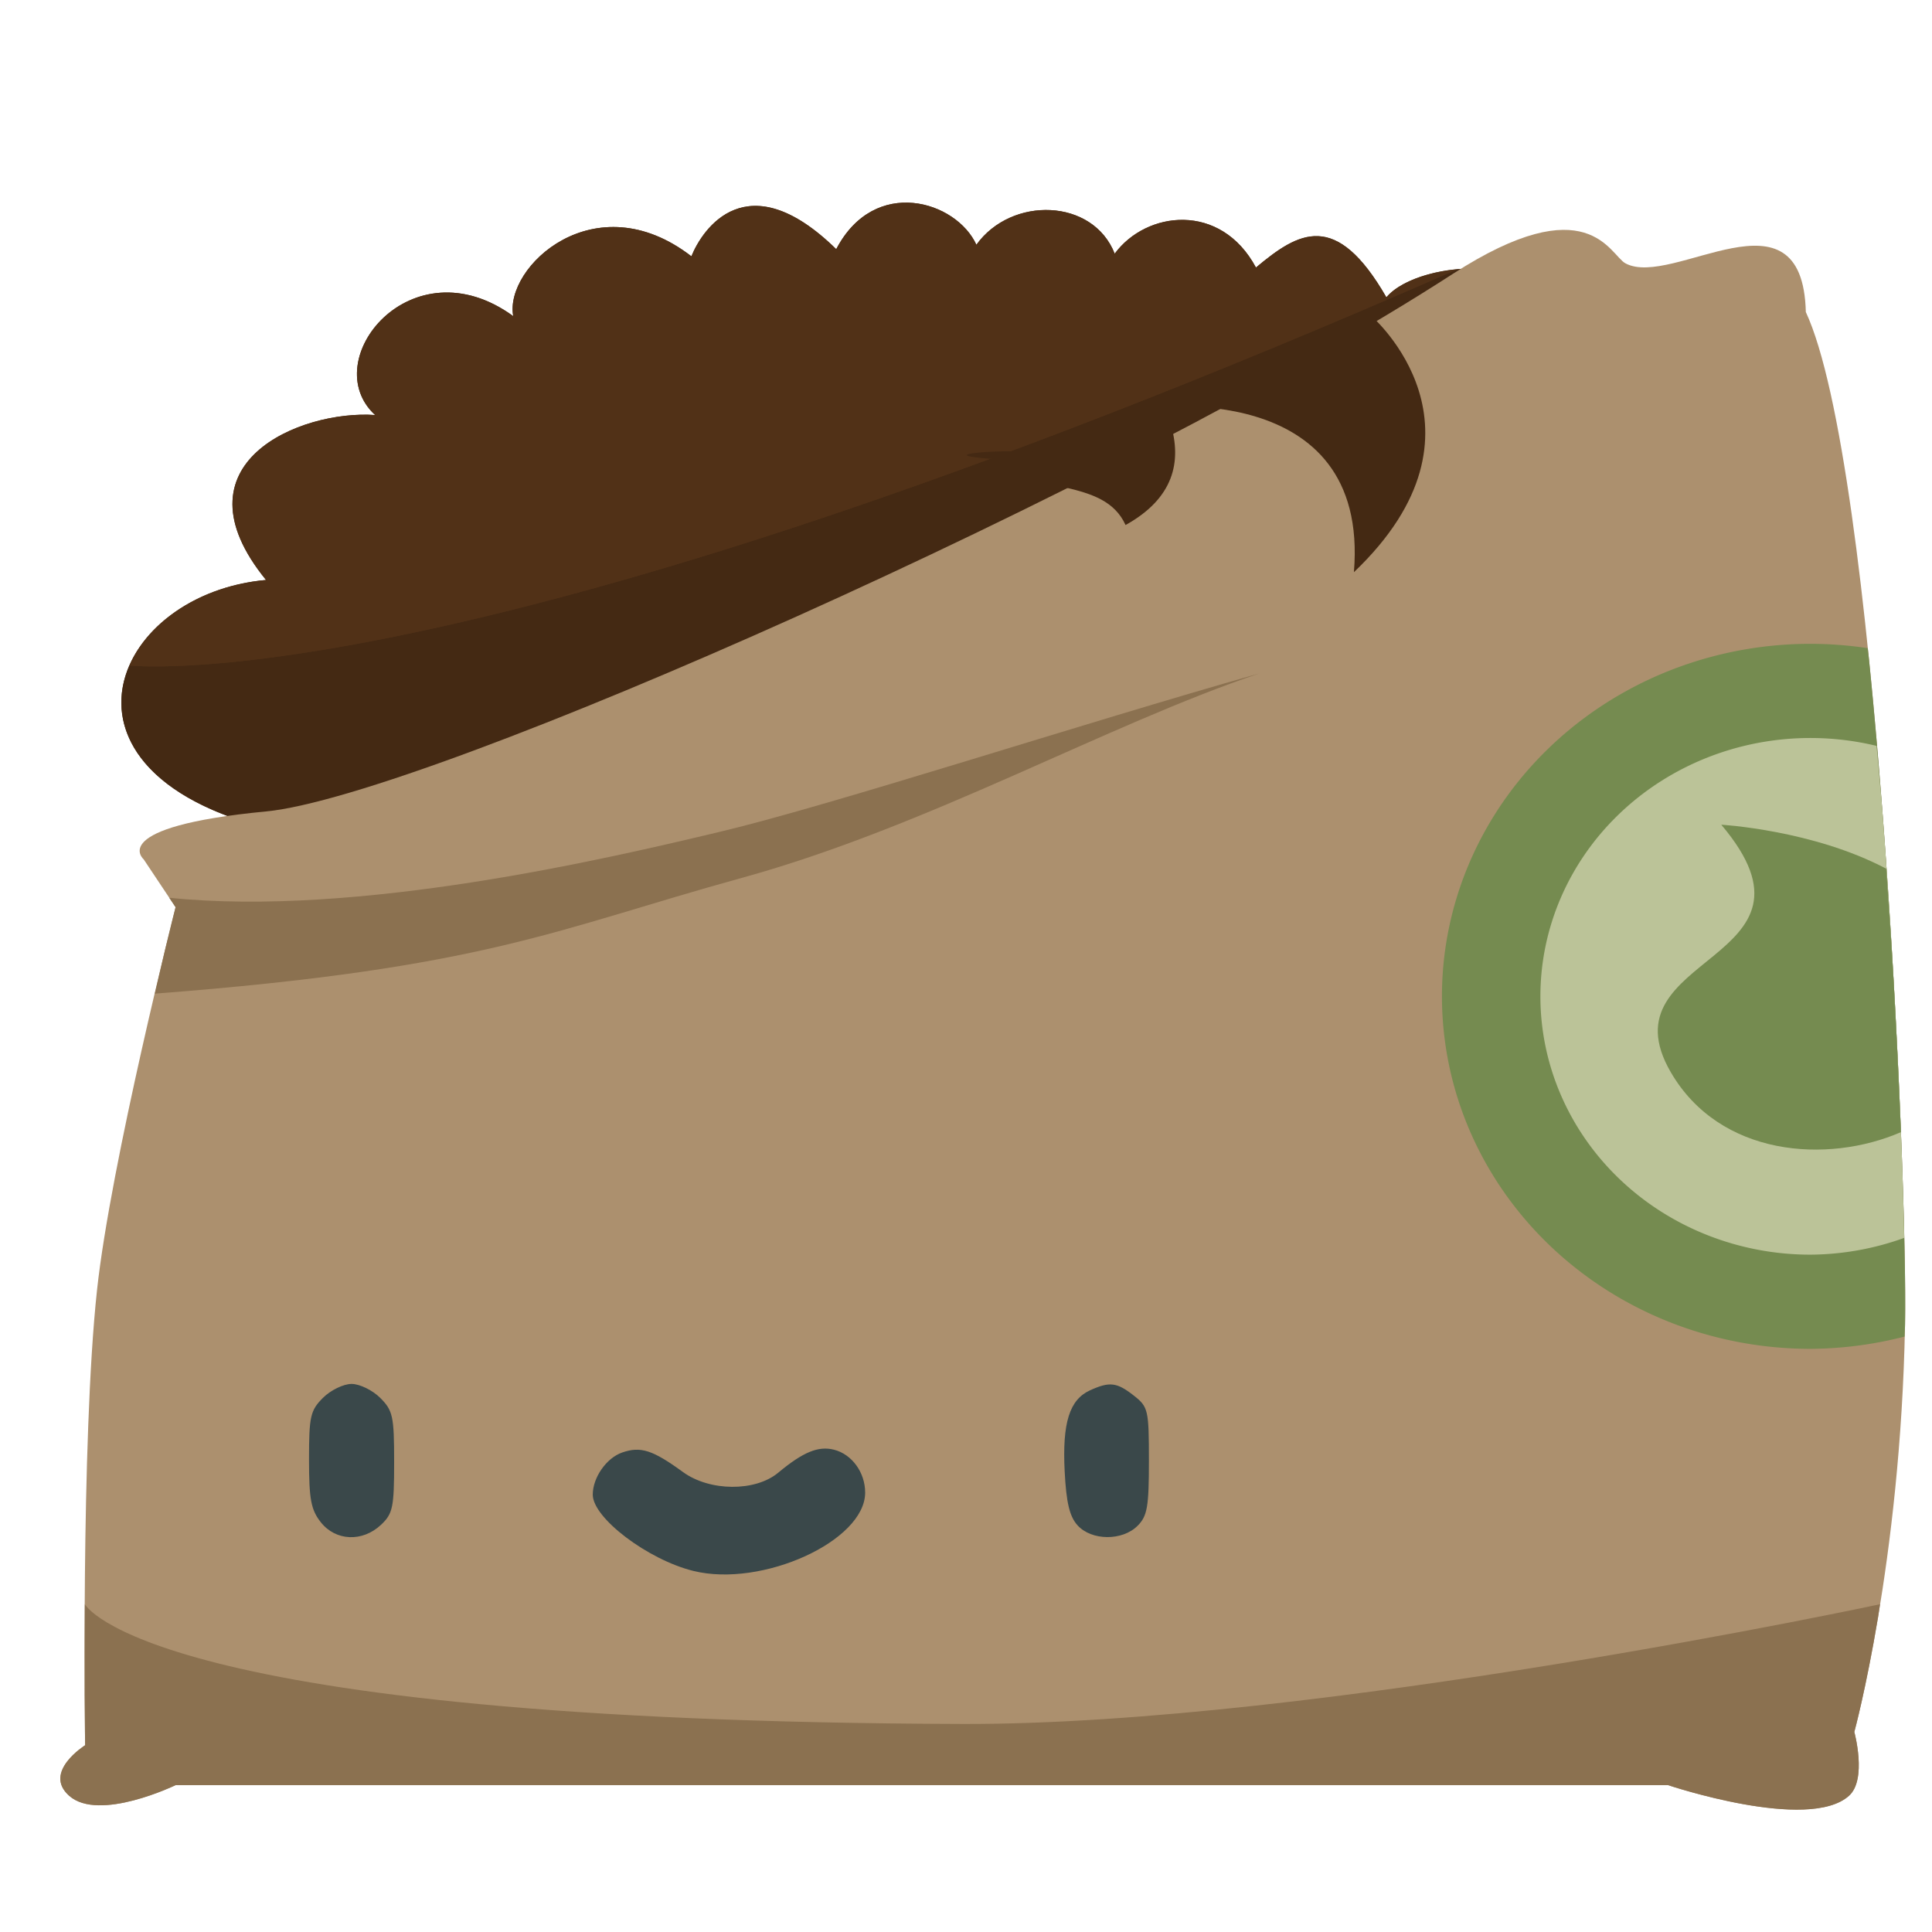 <?xml version="1.0" encoding="UTF-8" standalone="no"?>
<!-- Created with Inkscape (http://www.inkscape.org/) -->

<svg
   version="1.1"
   id="svg54692"
   width="546.133"
   height="546.133"
   viewBox="0 0 546.133 546.133"
   sodipodi:docname="fert.svg"
   inkscape:export-filename="..\GIT\slutprojektet\src\main\resources\static\images\pot.svg"
   inkscape:export-xdpi="96"
   inkscape:export-ydpi="96"
   inkscape:version="1.2.2 (732a01da63, 2022-12-09)"
   xmlns:inkscape="http://www.inkscape.org/namespaces/inkscape"
   xmlns:sodipodi="http://sodipodi.sourceforge.net/DTD/sodipodi-0.dtd"
   xmlns="http://www.w3.org/2000/svg"
   xmlns:svg="http://www.w3.org/2000/svg">
  <defs
     id="defs54696" />
  <sodipodi:namedview
     id="namedview54694"
     pagecolor="#505050"
     bordercolor="#eeeeee"
     borderopacity="1"
     inkscape:showpageshadow="0"
     inkscape:pageopacity="0"
     inkscape:pagecheckerboard="0"
     inkscape:deskcolor="#505050"
     showgrid="false"
     inkscape:zoom="0.66485477"
     inkscape:cx="613.66785"
     inkscape:cy="591.10653"
     inkscape:window-width="2560"
     inkscape:window-height="1377"
     inkscape:window-x="-8"
     inkscape:window-y="-8"
     inkscape:window-maximized="1"
     inkscape:current-layer="layer2" />
  <g
     inkscape:groupmode="layer"
     inkscape:label="Image"
     id="g54698">
    <g
       inkscape:groupmode="layer"
       id="layer2"
       inkscape:label="fert"
       style="display:inline">
      <path
         style="display:inline;fill:#513117;fill-opacity:1;stroke-width:1.878;stroke-linecap:round;stroke-opacity:0.052"
         d="m 506.126,85.733 c 0,0 -85.967,41.273 -72.828,7.824 C 442.223,70.835 401.299,72.81 391.898,84.044 377.622,59.247 367.091,65.543 355.029,75.629 345.099,57.081 324.048,59.562 315.1,71.71 308.951,56.03 285.923,55.383 276,69.188 270.372,56.829 247.267,49.625 236.385,70.434 211.177,45.763 198.542,64.757 195.443,72.45 168.189,51.41 142.492,75.474 145.081,89.362 116.283,68.455 89.335,101.937 106.038,117.319 84.865,115.822 48.33,130.997 75.204,163.946 c -42.499,3.819 -64.049,51.696 -3.236,69.241 17.815,5.14 1.915,20.025 34.822,51.087 80.469,75.956 324.883,-47.379 324.883,-47.379 z"
         id="path55461"
         sodipodi:nodetypes="cscccccccccsscc" />
      <path
         id="path58014"
         style="display:inline;fill:#442913;fill-opacity:1;stroke-width:1.878;stroke-linecap:round;stroke-opacity:0.052"
         d="m 411.992,76.121 c -0.484,0.211 -0.889,0.374 -1.377,0.588 -17.72,7.755 -34.689,14.977 -50.936,21.699 -16.246,6.723 -31.769,12.946 -46.59,18.709 -14.821,5.763 -28.942,11.065 -42.387,15.941 -13.445,4.876 -26.216,9.328 -38.334,13.391 -12.118,4.063 -23.584,7.736 -34.424,11.059 -10.839,3.322 -21.05,6.292 -30.66,8.947 -9.61,2.655 -18.618,4.996 -27.047,7.057 -8.429,2.061 -16.281,3.842 -23.578,5.381 -7.297,1.539 -14.04,2.837 -20.254,3.928 -6.214,1.091 -11.898,1.975 -17.078,2.691 -5.18,0.716 -9.856,1.264 -14.051,1.678 -4.194,0.414 -7.908,0.696 -11.166,0.881 -3.258,0.185 -6.06,0.274 -8.43,0.303 -2.37,0.029 -4.309,-0.001 -5.84,-0.055 -2.224,-0.078 -2.685,-0.159 -3.266,-0.223 -6.93,15.812 1.233,35.235 35.393,45.09 15.985,4.612 4.935,17.113 26.248,42.064 L 437.689,160.938 c 0,0 4.006,-3.255 10.465,-8.709 3.229,-2.727 7.071,-6.003 11.332,-9.697 4.261,-3.694 8.941,-7.807 13.844,-12.205 4.903,-4.398 10.029,-9.081 15.186,-13.918 1.601,-1.502 3.169,-3.08 4.77,-4.607 L 506.125,85.732 c 0,0 -85.967,41.273 -72.828,7.824 5.507,-14.02 -7.97,-18.594 -21.305,-17.436 z" />
      <path
         style="fill:#ac906e;fill-opacity:1;stroke-width:1.878;stroke-linecap:round;stroke-opacity:0.052"
         d="M 75.204,229.373 C 120.625,225.032 318.122,137.31 410.616,77.461 c 38.354,-24.817 44.441,-5.384 48.883,-3.008 13.322,7.126 50.043,-23.176 50.968,13.745 20.038,43.163 28.834,244.339 28.041,286.363 -1.268,67.168 -14.334,115.02 -14.334,115.02 0,0 3.668,13.405 -1.504,18.049 -11.493,10.32 -51.139,-3.008 -51.139,-3.008 H 49.635 c 0,0 -21.647,10.49 -30.082,3.008 -7.588,-6.73 4.512,-14.289 4.512,-14.289 0,0 -1.272,-85.762 3.357,-128.643 C 31.317,328.614 49.635,256.447 49.635,256.447 l -9.025,-13.537 c 0,0 -10.827,-9.195 34.594,-13.537 z"
         id="path55313"
         sodipodi:nodetypes="zsscscsccscsccz" />
      <path
         id="path57953"
         style="fill:#8b7150;fill-opacity:1;stroke-width:1.878;stroke-linecap:round;stroke-opacity:0.052"
         d="m 23.99,453.482 c -0.05,9.525 -0.086,19.214 -0.051,25.787 0.047,8.71 0.125,14.07 0.125,14.07 0,0 -0.756,0.473 -1.771,1.287 -0.508,0.407 -1.081,0.9 -1.656,1.461 -0.576,0.561 -1.153,1.19 -1.672,1.873 -0.519,0.683 -0.98,1.418 -1.318,2.189 -0.338,0.772 -0.556,1.581 -0.59,2.408 -0.034,0.828 0.116,1.675 0.512,2.525 0.198,0.425 0.457,0.85 0.785,1.275 0.328,0.425 0.725,0.849 1.199,1.27 0.527,0.468 1.107,0.865 1.729,1.199 0.622,0.334 1.287,0.606 1.986,0.82 1.399,0.429 2.937,0.634 4.545,0.668 1.608,0.034 3.285,-0.102 4.965,-0.352 1.68,-0.249 3.364,-0.611 4.98,-1.033 3.233,-0.844 6.202,-1.921 8.363,-2.787 2.161,-0.867 3.514,-1.523 3.514,-1.523 H 471.531 c 0,0 2.479,0.834 6.375,1.922 1.948,0.544 4.25,1.152 6.775,1.752 2.525,0.6 5.272,1.191 8.109,1.701 2.837,0.511 5.764,0.94 8.648,1.217 2.884,0.277 5.726,0.402 8.393,0.301 1.333,-0.05 2.622,-0.158 3.852,-0.33 1.229,-0.172 2.398,-0.409 3.49,-0.721 1.092,-0.312 2.108,-0.697 3.029,-1.166 0.922,-0.469 1.748,-1.023 2.467,-1.668 0.647,-0.581 1.156,-1.296 1.551,-2.107 0.395,-0.811 0.675,-1.717 0.867,-2.672 0.192,-0.955 0.294,-1.96 0.332,-2.973 0.038,-1.012 0.009,-2.031 -0.059,-3.014 -0.135,-1.966 -0.432,-3.786 -0.695,-5.115 -0.263,-1.329 -0.492,-2.168 -0.492,-2.168 0,0 0.818,-2.99 2.062,-8.525 0.622,-2.768 1.351,-6.172 2.139,-10.156 0.788,-3.984 1.634,-8.549 2.49,-13.639 0.193,-1.145 0.381,-2.58 0.574,-3.777 0,0 -159.278,34.125 -259.2,33.842 C 41.315,486.671 23.99,453.482 23.99,453.482 Z"
         sodipodi:nodetypes="cscssssssssssssssccsssssssssssssscssscsc" />
      <path
         id="path58016"
         style="display:inline;fill:#513117;fill-opacity:1;stroke-width:1.878;stroke-linecap:round;stroke-opacity:0.052"
         d="m 411.992,76.121 c -8.277,0.719 -16.493,3.621 -20.094,7.924 C 377.623,59.247 367.091,65.543 355.029,75.629 345.099,57.082 324.048,59.563 315.1,71.711 308.951,56.031 285.923,55.382 276,69.188 270.372,56.829 247.267,49.625 236.385,70.434 211.178,45.763 198.542,64.757 195.443,72.451 168.189,51.411 142.491,75.473 145.08,89.361 116.282,68.454 89.336,101.937 106.039,117.318 84.866,115.822 48.33,130.997 75.205,163.945 56.578,165.619 41.984,175.758 36.576,188.096 c 0.581,0.064 1.041,0.145 3.266,0.223 1.531,0.054 3.47,0.084 5.84,0.055 2.37,-0.029 5.172,-0.118 8.43,-0.303 3.258,-0.185 6.972,-0.467 11.166,-0.881 4.194,-0.414 8.871,-0.962 14.051,-1.678 5.18,-0.716 10.864,-1.6 17.078,-2.691 6.214,-1.091 12.957,-2.388 20.254,-3.928 7.297,-1.539 15.149,-3.32 23.578,-5.381 8.429,-2.061 17.437,-4.402 27.047,-7.057 9.61,-2.655 19.821,-5.625 30.66,-8.947 10.839,-3.322 22.306,-6.996 34.424,-11.059 12.118,-4.063 24.889,-8.514 38.334,-13.391 13.445,-4.876 27.565,-10.178 42.387,-15.941 14.821,-5.763 30.344,-11.986 46.59,-18.709 16.246,-6.723 33.216,-13.944 50.936,-21.699 0.488,-0.213 0.893,-0.376 1.377,-0.588 z" />
      <path
         style="fill:#442913;fill-opacity:1;stroke-width:1.878;stroke-linecap:round;stroke-opacity:0.052"
         d="m 387.664,89.338 c 0,0 37.353,32.111 -4.944,72.406 4.579,-55.434 -58.869,-46.349 -58.869,-46.349 z"
         id="path58073"
         sodipodi:nodetypes="cccc" />
      <path
         style="display:inline;fill:#3a484a;stroke-width:1.604"
         d="m 196.009,444.069 c -12.887,-3.179 -28.45,-14.975 -28.45,-21.563 0,-4.833 3.851,-10.357 8.302,-11.909 5.224,-1.821 8.628,-0.73 17.201,5.513 7.55,5.498 20.425,5.593 26.911,0.197 7.034,-5.851 11.33,-7.625 15.769,-6.511 5.073,1.273 8.819,6.422 8.819,12.121 0,13.664 -29.112,26.946 -48.552,22.151 z M 90.674,430.291 c -2.765,-3.515 -3.325,-6.498 -3.325,-17.719 0,-12.186 0.381,-13.873 3.938,-17.43 2.166,-2.166 5.808,-3.938 8.094,-3.938 2.286,0 5.928,1.772 8.094,3.938 3.589,3.589 3.938,5.198 3.938,18.169 0,12.801 -0.373,14.582 -3.713,17.719 -5.254,4.936 -12.82,4.607 -17.025,-0.739 z m 213.917,0.877 c -2.247,-2.483 -3.188,-6.44 -3.634,-15.281 -0.691,-13.675 1.36,-20.229 7.155,-22.869 5.569,-2.537 7.599,-2.29 12.433,1.513 4.032,3.172 4.227,4.021 4.227,18.448 0,12.985 -0.454,15.577 -3.208,18.332 -4.311,4.311 -13.009,4.238 -16.973,-0.142 z"
         id="path55184-3" />
      <g
         id="g75508"
         transform="translate(-170.714,12.785)">
        <path
           id="path75528"
           style="fill:#758b50;fill-opacity:1;stroke:none;stroke-width:2.065;stroke-linecap:round;stroke-opacity:1"
           d="M 709.089 365.034 C 709.117 363.916 709.2 362.905 709.222 361.776 C 709.321 356.523 709.271 348.783 709.067 339.176 C 708.864 329.569 708.506 318.096 707.993 305.373 C 707.48 292.651 706.81 278.681 705.982 264.082 C 705.153 249.484 704.164 234.257 703.013 219.022 C 701.862 203.786 700.547 188.543 699.067 173.909 C 698.948 172.724 698.811 171.618 698.689 170.442 A 104.158 99.646 0 0 0 682.48 169.209 A 104.158 99.646 0 0 0 578.321 268.856 A 104.158 99.646 0 0 0 682.48 368.502 A 104.158 99.646 0 0 0 709.089 365.034 z " />
        <path
           id="path75533"
           style="fill:#bbc398;fill-opacity:1;stroke:none;stroke-width:1.513;stroke-linecap:round;stroke-opacity:1"
           d="M 709.003 337.133 C 708.794 327.897 708.475 317.327 707.993 305.373 C 707.48 292.651 706.81 278.681 705.982 264.082 C 705.153 249.484 704.164 234.257 703.013 219.022 C 702.478 211.942 701.784 205.08 701.179 198.059 A 76.332 73.026 0 0 0 682.48 195.83 A 76.332 73.026 0 0 0 606.148 268.856 A 76.332 73.026 0 0 0 682.48 341.881 A 76.332 73.026 0 0 0 709.003 337.133 z " />
        <path
           id="path75538"
           style="fill:#758b50;fill-opacity:1;stroke:none;stroke-width:1.878;stroke-linecap:round;stroke-opacity:1"
           d="M 708.054 307.252 C 708.026 306.553 708.022 306.081 707.993 305.373 C 707.48 292.651 706.81 278.681 705.982 264.082 C 705.406 253.943 704.65 243.322 703.919 232.784 C 683.124 221.799 657.286 220.348 657.286 220.348 C 690.376 259.454 623.403 256.542 642.997 290.289 C 656.854 314.155 687.204 316.286 708.054 307.252 z " />
        <path
           id="path75609"
           style="fill:#8b7150;fill-opacity:1;stroke:none;stroke-width:1.878;stroke-linecap:round;stroke-opacity:1"
           d="m 218.567,240.991 1.781,2.672 c 0,0 -1.146,4.51 -2.924,11.84 -0.779,3.21 -1.965,8.443 -2.943,12.592 93.862,-7.184 113.151,-18.173 165.892,-32.712 52.741,-14.539 103.145,-43.278 146.282,-57.792 -49.75,14.047 -120.019,37.002 -152.225,44.702 -32.205,7.7 -102.621,24.197 -155.863,18.698 z"
           sodipodi:nodetypes="ccsczczc" />
      </g>
      <path
         id="path75681"
         style="fill:#442913;fill-opacity:1;stroke-width:2.546;stroke-linecap:round;stroke-opacity:0.052"
         d="m 330.863,119.668 c -1.417,-0.333 -2.835,-0.664 -4.12,-0.833 -2.695,-0.354 -4.848,-0.134 -7.443,-0.375 -4.933,-0.458 -24.809,10.955 -30.654,9.369 -3.038,-0.824 -27.524,0.568 -7.646,1.943 10.893,10.22 31.062,5.104 37.168,18.641 13.528,-7.492 16.028,-17.811 12.696,-28.745 z"
         sodipodi:nodetypes="csssccc" />
    </g>
    <g
       inkscape:groupmode="layer"
       id="layer3"
       inkscape:label="pot"
       style="display:none">
      <path
         style="fill:#398323;fill-opacity:1;stroke:none;stroke-width:1.878;stroke-linecap:round;stroke-opacity:1"
         d="m 380.665,163.256 c 67.728,-61.737 4.709,-77.182 24.493,-75.01 63.896,7.017 39.22,120.488 3.982,116.654 -59.852,-6.513 -40.903,-30.316 -28.475,-41.644 z"
         id="path61193"
         sodipodi:nodetypes="ssss" />
      <path
         id="path59588"
         style="fill:#b37541;fill-opacity:1;stroke-width:1.878;stroke-linecap:round;stroke-opacity:0.052"
         d="m 68.437,188.762 c -12.247,14.058 47.359,328.644 47.359,328.644 101.783,13.844 183.299,17.97 306.102,-1.504 0,0 65.775,-317.823 57.154,-327.892 -8.621,-10.069 -209.82,-6.016 -209.82,-6.016 h -5.264 c 0,0 -183.284,-7.29 -195.531,6.768 z"
         sodipodi:nodetypes="zcczcczz"
         inkscape:label="path59588" />
      <path
         style="fill:#398323;fill-opacity:1;stroke:none;stroke-width:1.878;stroke-linecap:round;stroke-opacity:1"
         d="m 399.139,176.673 c 88.564,-23.556 39.765,-66.317 56.319,-55.268 53.464,35.687 -20.751,125 -50.252,105.35 -50.108,-33.376 -22.318,-45.76 -6.066,-50.083 z"
         id="path63139"
         sodipodi:nodetypes="ssss" />
      <path
         style="fill:#5c3c21;fill-opacity:1;stroke-width:1.878;stroke-linecap:round;stroke-opacity:0.052"
         d="m 479.052,193.275 c 0,0 -139.88,-51.139 -235.39,-51.139 -95.51,0 -159.433,21.809 -159.433,21.809 0,0 -30.082,9.777 -4.512,37.602 25.569,27.826 399.335,-8.272 399.335,-8.272 z"
         id="path59744" />
      <path
         id="path60468"
         style="fill:#925f35;fill-opacity:0.46;stroke-width:1.528;stroke-linecap:round;stroke-opacity:0.052"
         inkscape:label="path59588"
         d="M 281.946,195.531 62.906,217.748 c 2.712,15.985 7.841,37.594 13.706,60.387 58.23,-4.414 151.257,-10.979 195.214,-10.979 45.608,0 136.311,4.43 196.179,8.26 5.91,-19.751 11.294,-38.506 14.982,-53.312 z" />
      <path
         style="display:inline;fill:#784e2b;fill-opacity:1;stroke-width:1.576"
         d="m 259.907,398.946 c -12.438,-3.179 -27.458,-14.975 -27.458,-21.563 0,-4.833 3.717,-10.357 8.013,-11.909 5.042,-1.821 8.328,-0.73 16.602,5.513 7.287,5.498 19.714,5.593 25.974,0.197 6.788,-5.851 10.935,-7.625 15.219,-6.511 4.896,1.273 8.511,6.422 8.511,12.121 0,13.664 -28.098,26.946 -46.86,22.151 z m -101.665,-13.778 c -2.669,-3.515 -3.209,-6.498 -3.209,-17.719 0,-12.186 0.368,-13.873 3.8,-17.43 2.09,-2.166 5.606,-3.938 7.812,-3.938 2.206,0 5.722,1.772 7.812,3.938 3.464,3.589 3.8,5.198 3.8,18.169 0,12.801 -0.36,14.582 -3.583,17.719 -5.071,4.936 -12.373,4.607 -16.432,-0.739 z m 206.463,0.877 c -2.169,-2.483 -3.077,-6.44 -3.508,-15.281 -0.667,-13.675 1.313,-20.229 6.906,-22.869 5.375,-2.537 7.334,-2.29 12,1.513 3.892,3.172 4.08,4.021 4.08,18.448 0,12.985 -0.438,15.577 -3.097,18.332 -4.161,4.311 -12.555,4.238 -16.381,-0.142 z"
         id="path59618" />
      <path
         id="path60394"
         style="fill:#b37541;fill-opacity:1;stroke:none;stroke-width:1.878;stroke-linecap:round;stroke-opacity:1"
         d="m 225.895,174.85 c -45.193,0.192 -90.499,-0.257 -135.552,3.282 -42.616,1.635 -48.05,5.294 -43.237,30.231 3.881,20.106 6.578,28.191 13.069,46.886 12.396,11.041 22.591,4.3 37.386,4.665 44.829,-4.017 89.708,-7.842 134.707,-9.281 34.863,-1.04 66.965,0.16 98.204,1.477 48.584,1.99 96.94,7.707 145.401,11.039 19.199,-1.745 16.148,-26.241 19.443,-40.057 4.912,-31.443 9.999,-43.462 -23.03,-44.764 -28.597,-1.127 -55.592,-0.639 -83.8,-2.273 -54.44,-0.393 -108.099,-1.283 -162.592,-1.205 z"
         sodipodi:nodetypes="ccsccccccscc" />
      <path
         id="path61134"
         style="fill:#925f35;fill-opacity:0.455;stroke:none;stroke-width:1.878;stroke-linecap:round;stroke-opacity:1"
         d="m 431.658,467.953 c -25.563,9.746 -76.272,23.131 -162.426,23.131 -77.039,0 -130.134,-9.736 -161.65,-18.133 4.541,24.864 8.213,44.455 8.213,44.455 101.783,13.844 183.299,17.971 306.102,-1.504 0,0 4.098,-19.86 9.762,-47.949 z" />
    </g>
    <g
       id="g55182"
       transform="translate(0.532,16.485)"
       style="display:none">
      <path
         style="fill:#41c2e0;stroke-width:1.067"
         d="m 153.067,479.549 c -8.764,-3.928 -13.645,-13.936 -11.209,-22.983 1.636,-6.077 8.301,-12.599 13.768,-13.473 5.2,-0.832 5.378,-1.41 5.527,-18.027 0.063,-7.04 0.476,-17.36 0.918,-22.933 l 0.803,-10.133 -17.627,-29.867 C 135.552,345.707 112.638,307.149 94.327,276.449 L 61.034,220.632 44.297,209.917 c -15.19,-9.724 -16.98,-10.604 -19.367,-9.516 -3.691,1.682 -11.669,1.492 -15.256,-0.363 -9.738,-5.036 -12.622,-18.037 -5.8,-26.145 3.212,-3.818 67.108,-47.598 71.912,-49.272 1.813,-0.632 5.379,-0.914 7.924,-0.627 13.542,1.526 19.96,17.892 11.012,28.083 l -3.267,3.721 3.423,17.834 c 1.882,9.809 3.856,18.917 4.385,20.24 0.9,2.249 19.624,26.84 60.561,79.535 9.618,12.381 17.472,21.585 17.75,20.8 0.274,-0.774 2.459,-9.808 4.855,-20.074 6.337,-27.146 16.337,-62.322 25.095,-88.278 l 7.655,-22.687 -2.79,-0.655 c -4.975,-1.168 -10.233,-4.673 -12.941,-8.625 -2.114,-3.085 -2.648,-5.189 -2.648,-10.421 0,-7.854 2.892,-12.907 9.582,-16.743 l 4.285,-2.457 86.686,-0.533 86.686,-0.533 5.131,-11.889 c 6.597,-15.286 10.434,-21.165 19.105,-29.277 11.046,-10.333 27.565,-16.931 42.391,-16.931 8.067,0 19.333,2.736 27.776,6.746 8.673,4.119 19.865,13.978 25.063,22.078 4.017,6.26 36.465,76.531 39.621,85.806 2.794,8.212 3.686,21.946 1.989,30.622 -1.587,8.108 -7.217,20.664 -12.005,26.773 -3.42,4.363 -48.317,57.832 -52.121,62.072 -1.785,1.99 -1.808,2.635 -0.34,9.6 6.346,30.104 11.588,72.501 13.407,108.429 l 1.277,25.229 4.039,0.646 c 4.817,0.77 11.281,6.098 13.32,10.979 2.841,6.799 0.658,17.225 -4.581,21.877 -6.037,5.361 2.9,5.11 -180.877,5.066 -140.825,-0.034 -171.532,-0.295 -174.168,-1.476 z m 336.556,-242.216 c 10.079,-11.733 19.24,-23.33 20.358,-25.77 2.802,-6.114 3.595,-13.214 2.127,-19.045 -2.236,-8.878 -35.451,-79.604 -39.479,-84.063 -11.918,-13.191 -32.671,-13.026 -44.121,0.352 -2.052,2.398 -4.696,6.68 -5.874,9.515 l -2.143,5.156 12.421,0.466 c 13.888,0.521 17.504,1.772 21.942,7.59 5.283,6.926 5.268,16.959 -0.036,23.912 -2.903,3.806 -7.628,6.687 -10.968,6.687 -1.168,0 -2.384,0.421 -2.702,0.936 -0.318,0.515 3.431,13.115 8.331,28 4.9,14.885 11.469,36.543 14.598,48.129 3.129,11.585 6.034,20.705 6.455,20.267 0.422,-0.439 9.013,-10.398 19.091,-22.131 z"
         id="path55190" />
      <path
         style="fill:#01a5c7;stroke-width:1.067"
         d="m 153.6,479.23 c -9.693,-3.642 -14.611,-16.514 -9.865,-25.821 1.026,-2.012 3.709,-5.132 5.964,-6.933 l 4.099,-3.276 172.338,-0.279 172.338,-0.279 4.622,2.238 c 13.292,6.435 14.075,24.127 1.448,32.721 l -3.526,2.4 -172.909,-0.084 C 233.009,479.869 154.48,479.561 153.6,479.23 Z M 149.171,367.749 C 55.206,209.7 62.588,221.662 56.389,217.393 53.242,215.226 45.514,210.155 39.216,206.124 l -11.45,-7.329 30.853,-20.997 c 16.969,-11.549 31.272,-20.997 31.784,-20.997 0.512,0 2.529,8.52 4.482,18.933 l 3.55,18.933 25.949,33.6 c 14.272,18.48 31.952,41.28 39.289,50.667 7.337,9.387 13.352,17.604 13.367,18.261 0.015,0.657 -1.144,6.897 -2.575,13.867 -3.285,15.998 -7.521,43.453 -9.69,62.806 -0.92,8.213 -1.774,15.3 -1.896,15.749 -0.122,0.448 -6.291,-9.392 -13.708,-21.867 z m 168.88,-51.465 c -5.524,-1.724 -12.255,-6.212 -14.534,-9.689 -2.392,-3.651 -2.029,-7.646 0.968,-10.643 3.489,-3.489 6.787,-3.3 12.316,0.705 4.711,3.413 10.715,4.898 15.225,3.766 1.405,-0.353 4.38,-2.092 6.611,-3.865 4.767,-3.788 7.761,-4.049 11.62,-1.013 6.781,5.334 1.069,15.4 -11.363,20.026 -6.967,2.592 -14.046,2.835 -20.842,0.714 z m -64.9,-6.421 c -4.182,-1.758 -4.618,-3.108 -4.618,-14.298 0,-8.37 0.253,-9.565 2.469,-11.646 3.279,-3.081 8.239,-3.015 11.212,0.149 2.016,2.146 2.319,3.687 2.319,11.803 0,5.134 -0.47,10.213 -1.044,11.286 -1.624,3.035 -6.512,4.314 -10.338,2.705 z m 142.866,0.433 c -4.25,-1.572 -5.617,-5.122 -5.617,-14.582 0,-8.004 0.258,-9.136 2.618,-11.496 5.106,-5.106 12.559,-2.222 13.992,5.414 1.147,6.115 0.02,16.171 -2.072,18.482 -2.193,2.423 -5.85,3.318 -8.921,2.182 z m 82.443,-11.851 c -0.295,-1.345 -2.23,-9.689 -4.298,-18.541 -2.069,-8.853 -3.761,-16.946 -3.761,-17.985 0,-1.442 22.201,-28.747 25.628,-31.52 0.363,-0.293 3.601,-4.06 7.198,-8.37 8.049,-9.648 10.321,-15.726 9.581,-25.64 -0.474,-6.346 -2.256,-10.808 -17.674,-44.249 -9.431,-20.455 -18.358,-39.022 -19.838,-41.258 -3.093,-4.674 -9.975,-9.705 -15.932,-11.647 -6.089,-1.985 -16.377,-0.998 -22.236,2.133 -2.707,1.447 -6.714,4.79 -8.903,7.43 -3.609,4.351 -7.955,12.557 -7.955,15.022 0,0.538 5.295,0.978 11.768,0.978 13.007,0 16.903,1.088 21.498,6.002 5.149,5.507 6.552,13.073 3.693,19.916 -1.969,4.713 -8.338,10.065 -13.203,11.096 -2.213,0.469 -55.383,0.853 -118.156,0.853 H 211.733 l -4.706,-2.667 c -5.669,-3.213 -8.456,-6.758 -9.714,-12.357 -1.812,-8.065 1.602,-16.017 8.664,-20.177 3.521,-2.074 6.045,-2.148 90.875,-2.667 l 87.253,-0.533 4.916,-11.733 c 2.704,-6.453 7.118,-15.054 9.809,-19.113 8.168,-12.318 21.597,-21.768 36.616,-25.766 7.314,-1.947 23.246,-1.914 30.686,0.063 16.212,4.309 31.858,16.282 39.116,29.935 5.023,9.448 34.386,73.703 36.779,80.481 4.339,12.293 4.42,28.338 0.208,41.025 -3.607,10.865 -6.998,15.346 -50.204,66.347 -11.258,13.289 -13.108,15.053 -13.572,12.941 z"
         id="path55188" />
      <path
         style="fill:#0094b2;stroke-width:1.067"
         d="m 148.843,366.952 -13.797,-22.915 2.945,-17.619 c 3.364,-20.121 12.5,-62.984 13.406,-62.888 0.332,0.035 6.237,7.456 13.122,16.49 l 12.518,16.426 -2.091,10.163 c -4.577,22.243 -9.148,52.177 -11.492,75.257 l -0.813,8 z m 169.209,-50.668 c -5.524,-1.724 -12.255,-6.212 -14.534,-9.689 -2.392,-3.651 -2.029,-7.646 0.968,-10.643 3.489,-3.489 6.787,-3.3 12.316,0.705 4.711,3.413 10.715,4.898 15.225,3.766 1.405,-0.353 4.38,-2.092 6.611,-3.865 4.767,-3.788 7.761,-4.049 11.62,-1.013 6.781,5.334 1.069,15.4 -11.363,20.026 -6.967,2.592 -14.046,2.835 -20.842,0.714 z m -64.9,-6.421 c -4.182,-1.758 -4.618,-3.108 -4.618,-14.298 0,-8.37 0.253,-9.565 2.469,-11.646 3.279,-3.081 8.239,-3.015 11.212,0.149 2.016,2.146 2.319,3.687 2.319,11.803 0,5.134 -0.47,10.213 -1.044,11.286 -1.624,3.035 -6.512,4.314 -10.338,2.705 z m 142.866,0.433 c -4.25,-1.572 -5.617,-5.122 -5.617,-14.582 0,-8.004 0.258,-9.136 2.618,-11.496 5.106,-5.106 12.559,-2.222 13.992,5.414 1.147,6.115 0.02,16.171 -2.072,18.482 -2.193,2.423 -5.85,3.318 -8.921,2.182 z m 82.91,-11.126 c -0.003,-0.57 -1.924,-9.163 -4.267,-19.094 -2.343,-9.931 -4.26,-18.412 -4.26,-18.847 0,-1.686 24.842,-29.877 25.594,-29.045 0.783,0.865 9.606,34.16 9.606,36.25 0,0.586 -5.084,7.027 -11.298,14.315 -13.307,15.607 -15.366,17.806 -15.375,16.421 z M 45.333,210.007 c -8.213,-5.329 -15.334,-10.065 -15.823,-10.525 -0.489,-0.459 12.933,-10.245 29.827,-21.745 16.895,-11.5 31.032,-20.556 31.416,-20.123 0.926,1.041 7.957,37.39 7.332,37.901 -3.225,2.637 -36.025,24.214 -36.787,24.2 -0.567,-0.01 -7.751,-4.379 -15.965,-9.708 z M 385.067,123.132 c 0,-1.815 9.065,-22.068 10.04,-22.433 0.638,-0.238 8.893,0.65 18.346,1.974 l 17.186,2.407 -3.52,4.586 c -1.936,2.522 -4.335,6.719 -5.331,9.326 l -1.81,4.741 h -17.455 c -9.6,0 -17.455,-0.27 -17.455,-0.601 z"
         id="path55186" />
      <path
         style="fill:#3a484a;stroke-width:1.067"
         d="m 320.783,316.751 c -8.569,-2.114 -18.917,-9.957 -18.917,-14.338 0,-3.214 2.561,-6.887 5.52,-7.918 3.474,-1.211 5.737,-0.485 11.437,3.666 5.02,3.656 13.581,3.719 17.894,0.131 4.677,-3.89 7.533,-5.07 10.485,-4.329 3.373,0.847 5.864,4.27 5.864,8.059 0,9.086 -19.357,17.917 -32.283,14.728 z m -70.039,-9.161 c -1.839,-2.337 -2.211,-4.321 -2.211,-11.782 0,-8.103 0.253,-9.225 2.618,-11.589 1.44,-1.44 3.862,-2.618 5.382,-2.618 1.52,0 3.942,1.178 5.382,2.618 2.386,2.386 2.618,3.456 2.618,12.081 0,8.512 -0.248,9.696 -2.469,11.782 -3.493,3.282 -8.524,3.063 -11.32,-0.491 z m 142.237,0.583 c -1.494,-1.651 -2.12,-4.282 -2.417,-10.161 -0.459,-9.093 0.904,-13.451 4.758,-15.206 3.703,-1.687 5.053,-1.523 8.267,1.006 2.681,2.109 2.811,2.674 2.811,12.267 0,8.634 -0.302,10.358 -2.133,12.189 -2.866,2.866 -8.65,2.818 -11.285,-0.094 z"
         id="path55184" />
    </g>
  </g>
</svg>
